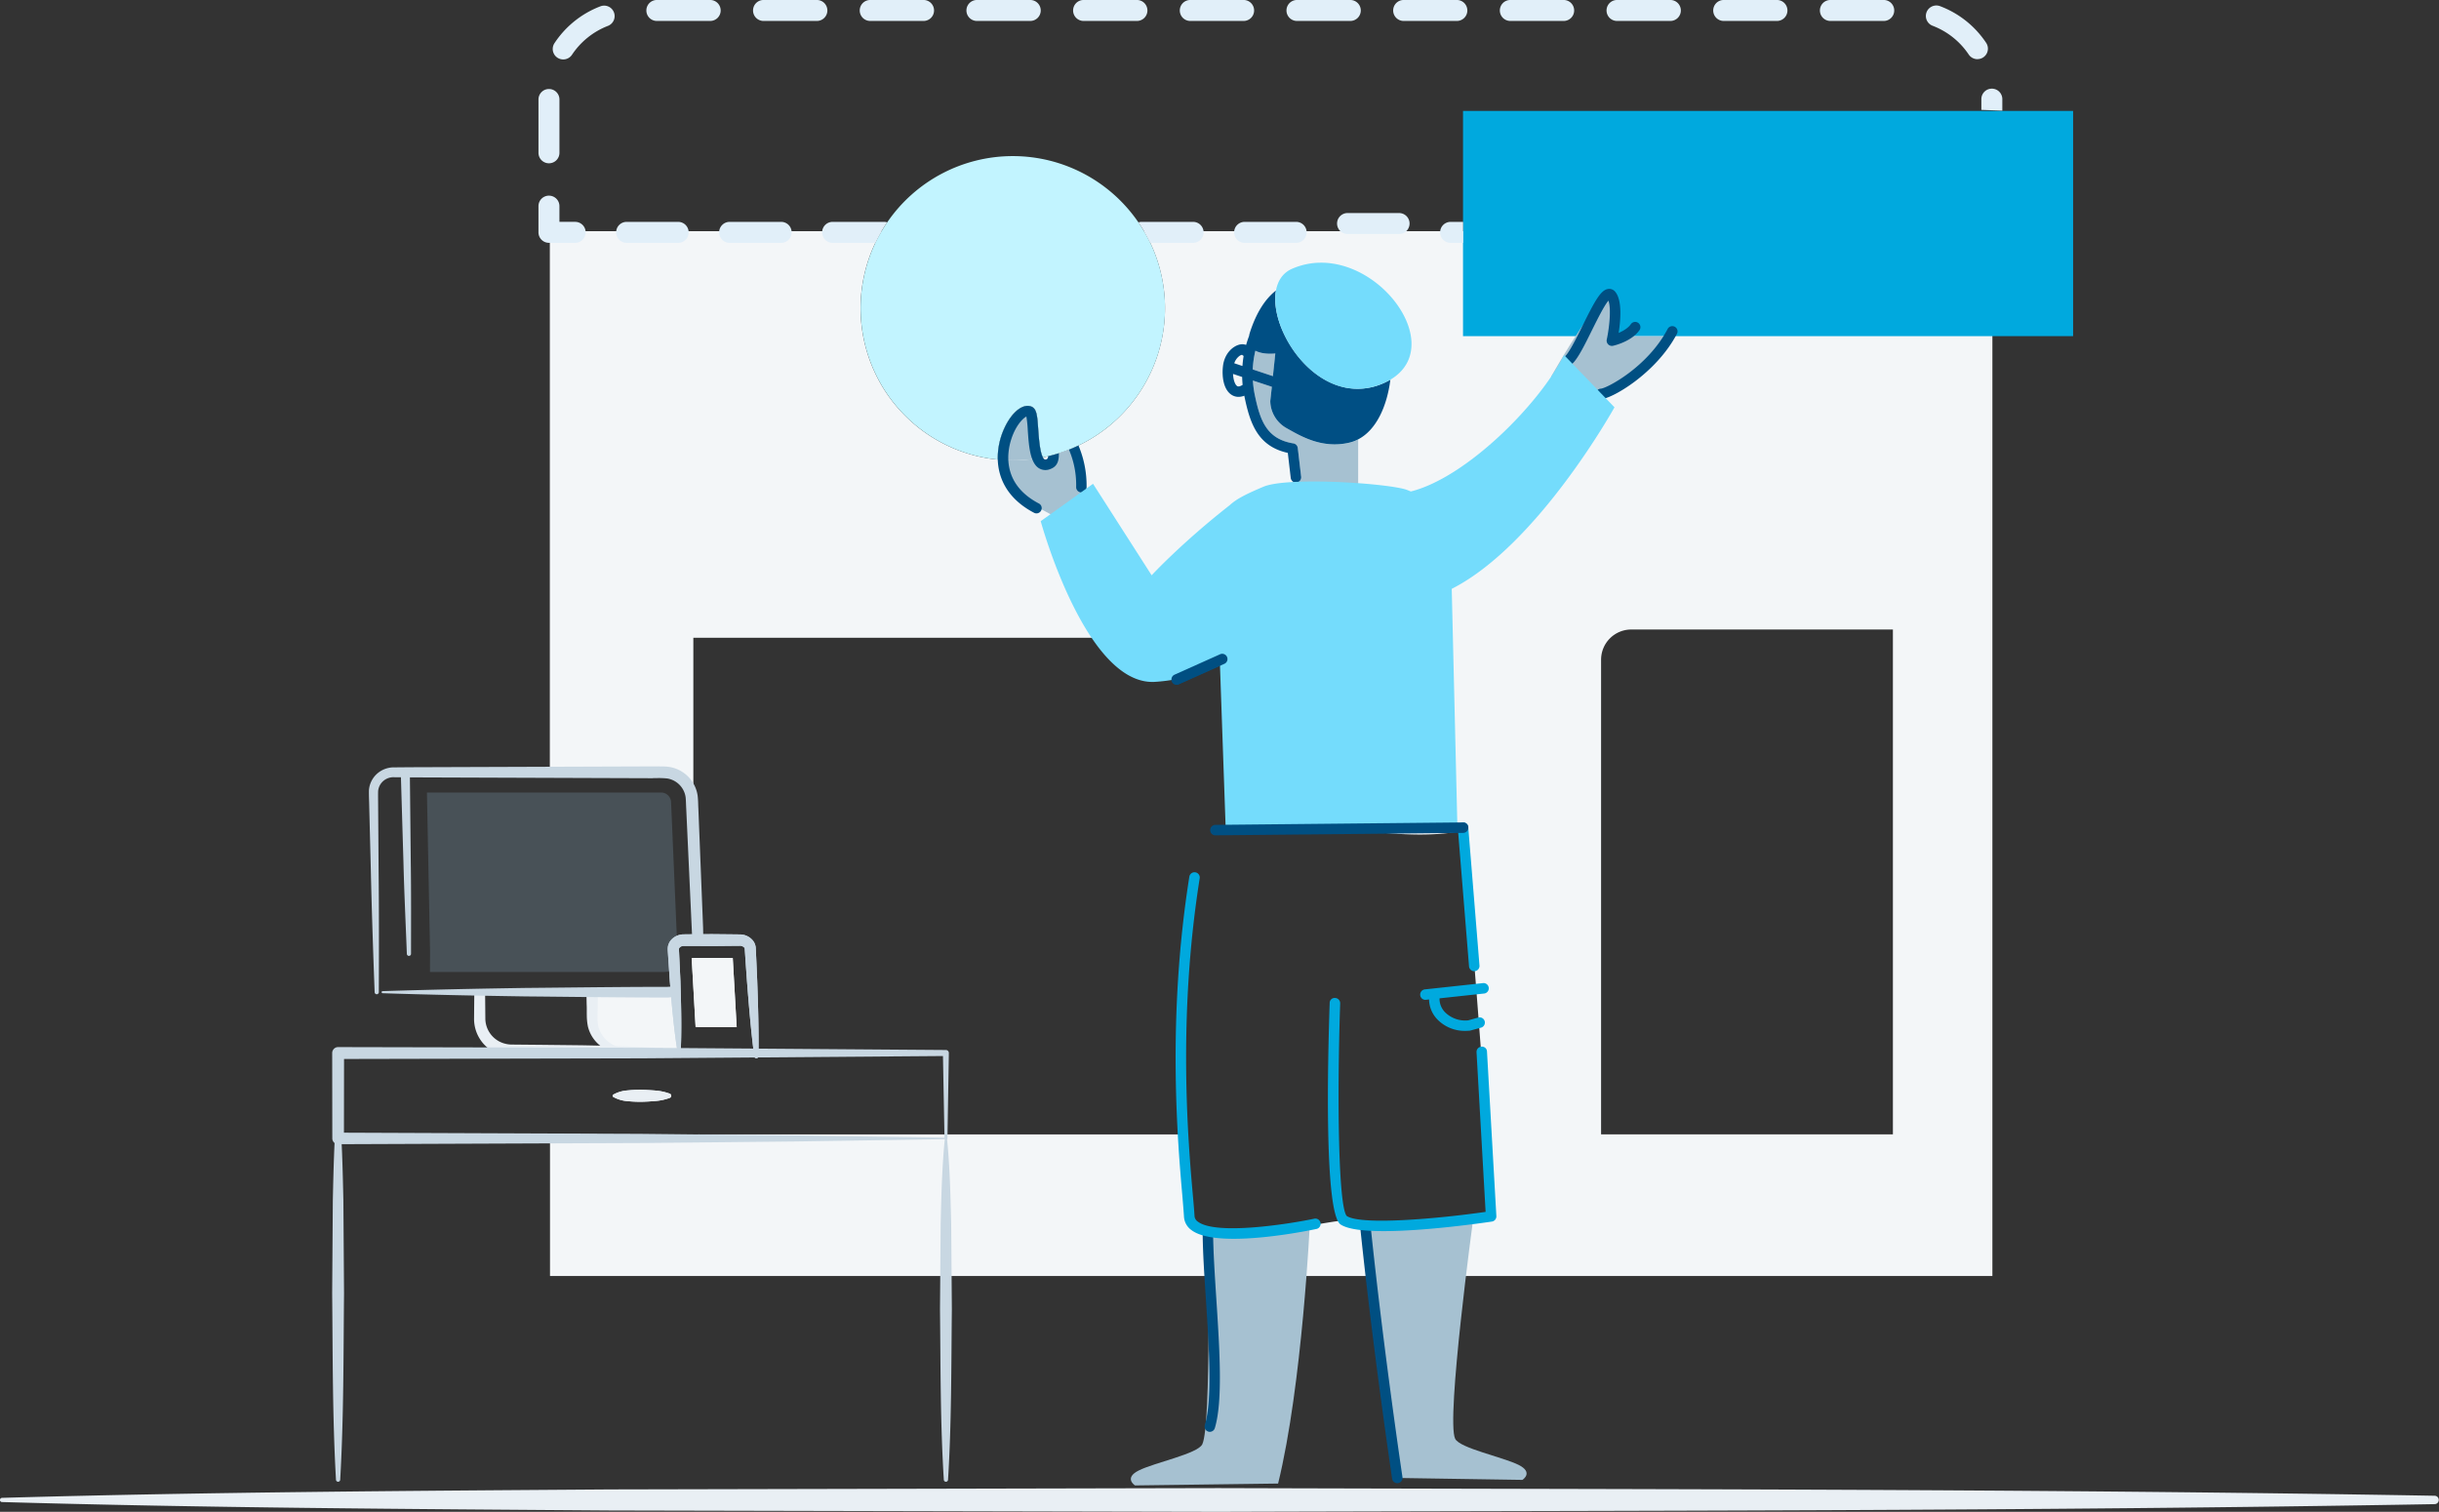 <svg id="customizeTheme" xmlns="http://www.w3.org/2000/svg" viewBox="0 0 1562.02 968.34"><rect x="0" y="0" width="1562.02" height="968.34" fill="#333333" stroke="none"/><title>customizeTheme</title><path d="M2782.37,1785.75v304h186.89V1766.4H2801.72A19.34,19.34,0,0,0,2782.37,1785.75Z" transform="translate(-1756.98 -1363.12)" style="fill:none"/><path d="M2694.2,1577.67v-66.48H2489.65c1.43,2.42,2.76,4.91,4,7.46a97.51,97.51,0,0,1-45.91,129.77l-1.12.53-1.7.78a103.66,103.66,0,0,1-12.4,4.49l-1.95.52c-.74.19-1.49.39-2.24.57q-1.71.41-3.44.76c-2-3.57-2.59-12.67-3-17.89-.57-8.53-.89-13.23-4.33-14.63-5.44-2.19-12.54,3.41-17.3,13.66a45.49,45.49,0,0,0-4.29,20.29,97.48,97.48,0,0,1-78.41-138.84c1.22-2.55,2.55-5,4-7.46H2109.11v345.3c30.68.61,91.09-10.69,91.91,17.83V1771.63h395.1V1893.7c31.53-.25,63.17,7.34,94.57,2.12a2.54,2.54,0,0,1,3,1.87c3.06,18.42,15.24,184.72,16.49,201.18,1.13,15,3.61,29.66.47,44.63a2.57,2.57,0,0,1-2.49,1.75c-11.26.59-22.59,2.08-33.86,2-10.57,0-50.89-1.13-53.77-2.15-3.56-1.26-20.91,2.91-29.77,3.48-8.49.54-42.08,2.8-50.36,3-10.37.2-21.3-.12-21.55-10.11-.14-5.61-5.37-46-4.63-51.76h-310c0,1.3-64.18-.14-95-.4v91.12h923.76V1577.67Zm275.06,512H2782.37v-304a19.34,19.34,0,0,1,19.34-19.34h167.55Z" transform="translate(-1756.98 -1363.12)" style="fill:#f3f6f8"/><path d="M2493.63,1518.65c-1.22-2.55-2.55-5-4-7.46-1.13-1.92-2.32-3.81-3.57-5.64a97.45,97.45,0,0,0-160.89,0c-1.26,1.84-2.45,3.74-3.59,5.67-1.43,2.42-2.76,4.91-4,7.46A97.48,97.48,0,0,0,2396,1657.5a45.49,45.49,0,0,1,4.29-20.29c4.75-10.25,11.85-15.85,17.3-13.66,3.44,1.4,3.76,6.1,4.33,14.63.36,5.22,1,14.32,3,17.89q1.73-.35,3.44-.76c.75-.18,1.49-.37,2.24-.57l1.95-.52a103.66,103.66,0,0,0,12.4-4.49l1.7-.78,1.12-.53a97.51,97.51,0,0,0,45.91-129.77Z" transform="translate(-1756.98 -1363.12)" style="fill:#c2f4ff"/><path d="M2969,1767.15H2801.47a19.34,19.34,0,0,0-19.34,19.34v304H2969Z" transform="translate(-1756.98 -1363.12)" style="fill:none"/><polygon points="936.97 71.05 936.97 148.82 936.97 215.3 1275.64 215.3 1327.68 215.3 1327.68 71.05 936.97 71.05" style="fill:#00a9de"/><path d="M2136.25,1998.84l52-.38,3.78,41.27-42.35-3.82S2132.86,2032.54,2136.25,1998.84Z" transform="translate(-1756.98 -1363.12)" style="fill:#f3f6f8"/><path d="M2125.33,1518.65h-16.79a6.71,6.71,0,0,1-6.71-6.71v-16.79a6.71,6.71,0,1,1,13.43,0v10.07h10.07a6.71,6.71,0,0,1,0,13.43Z" transform="translate(-1756.98 -1363.12)" style="fill:#e1eff9"/><path d="M2108.55,1467.71a6.71,6.71,0,0,1-6.71-6.71v-34.16a6.71,6.71,0,0,1,13.43,0V1461A6.71,6.71,0,0,1,2108.55,1467.71Zm9.13-66.52a6.71,6.71,0,0,1-5.59-10.43,61.47,61.47,0,0,1,29.41-23.59,6.71,6.71,0,1,1,4.8,12.54,48.88,48.88,0,0,0-23,18.48A6.7,6.7,0,0,1,2117.68,1401.19Zm905.71-.17a6.7,6.7,0,0,1-5.59-3,48.78,48.78,0,0,0-23.09-18.39,6.71,6.71,0,0,1,4.75-12.56,61.51,61.51,0,0,1,29.51,23.47,6.71,6.71,0,0,1-5.57,10.45Zm-60-24.48h-34.16a6.71,6.71,0,0,1,0-13.43h34.16a6.71,6.71,0,0,1,0,13.43Zm-68.33,0h-34.16a6.71,6.71,0,0,1,0-13.43H2895a6.71,6.71,0,0,1,0,13.43Zm-68.32,0h-34.16a6.71,6.71,0,0,1,0-13.43h34.16a6.71,6.71,0,1,1,0,13.43Zm-68.33,0h-34.16a6.71,6.71,0,1,1,0-13.43h34.16a6.71,6.71,0,0,1,0,13.43Zm-68.32,0h-34.16a6.71,6.71,0,0,1,0-13.43H2690a6.71,6.71,0,0,1,0,13.43Zm-68.33,0h-34.16a6.71,6.71,0,0,1,0-13.43h34.16a6.71,6.71,0,0,1,0,13.43Zm-68.32,0h-34.16a6.71,6.71,0,0,1,0-13.43h34.16a6.71,6.71,0,0,1,0,13.43Zm-68.33,0h-34.16a6.71,6.71,0,0,1,0-13.43h34.16a6.71,6.71,0,0,1,0,13.43Zm-68.32,0h-34.16a6.71,6.71,0,1,1,0-13.43h34.16a6.71,6.71,0,0,1,0,13.43Zm-68.33,0h-34.16a6.71,6.71,0,0,1,0-13.43h34.16a6.71,6.71,0,1,1,0,13.43Zm-68.32,0h-34.17a6.71,6.71,0,1,1,0-13.43h34.17a6.71,6.71,0,0,1,0,13.43Zm-68.33,0h-34.16a6.71,6.71,0,0,1,0-13.43h34.16a6.71,6.71,0,0,1,0,13.43Z" transform="translate(-1756.98 -1363.12)" style="fill:#e1eff9"/><path d="M2595.87,2146.26s-4.79,103.66-20.35,167.09l-91.65,1.2s-7.35-4.68,2.39-9.57c10.22-5.13,37.63-10.63,40.69-16.76,6-12,3.59-135.24,3.59-135.24" transform="translate(-1756.98 -1363.12)" style="fill:#a6c1d1"/><path d="M2631.51,2149.4s4.79,96.94,20.35,160.37L2732,2311s7.35-4.68-2.39-9.57c-10.22-5.13-37.63-10.63-40.69-16.76-6-12,11.69-142,11.69-142" transform="translate(-1756.98 -1363.12)" style="fill:#a6c1d1"/><path d="M2428.56,1659.71s2.15,1.76,2.95-5.22a96.8,96.8,0,0,1-9.45,2.1C2423.44,1659.33,2425.48,1660.74,2428.56,1659.71Z" transform="translate(-1756.98 -1363.12)" style="fill:none"/><path d="M2428.56,1659.71c-3.08,1-5.12-.39-6.51-3.12a98.07,98.07,0,0,1-16.43,1.39c-2,0-3.92-.07-5.86-.18.71,10.87,6.35,22.22,21.32,30l10.92,5.91,18.25-11.25c1.85-15.18-1.32-26.11-4.73-33a96.7,96.7,0,0,1-14,5C2430.72,1661.48,2428.56,1659.71,2428.56,1659.71Z" transform="translate(-1756.98 -1363.12)" style="fill:#a6c1d1"/><path d="M2422.06,1656.59c-4.26-8.42-2.32-29.41-5.46-30.69-5.95-2.42-18,14.09-16.83,31.89,1.94.11,3.89.18,5.86.18A98.07,98.07,0,0,0,2422.06,1656.59Z" transform="translate(-1756.98 -1363.12)" style="fill:#a6c1d1"/><path d="M2669.78,2003.53a3.36,3.36,0,0,1-.35-6.69l37.1-4a3.36,3.36,0,1,1,.72,6.67l-37.1,4Z" transform="translate(-1756.98 -1363.12)" style="fill:#00a9de"/><path d="M2695.47,2023.4a24.39,24.39,0,0,1-17.25-6.64,18.91,18.91,0,0,1-6-14.79,3.21,3.21,0,0,1,3.55-3.15,3.35,3.35,0,0,1,3.15,3.55,12.26,12.26,0,0,0,4,9.57,18.38,18.38,0,0,0,14.33,4.73l6.47-1.8a3.35,3.35,0,0,1,1.74,6.48l-7,1.9C2697.41,2023.35,2696.44,2023.4,2695.47,2023.4Z" transform="translate(-1756.98 -1363.12)" style="fill:#00a9de"/><path d="M2510.57,1801.68a3.36,3.36,0,0,1-1.38-6.42l29-13a3.36,3.36,0,1,1,2.75,6.12l-29,13A3.32,3.32,0,0,1,2510.57,1801.68Z" transform="translate(-1756.98 -1363.12)" style="fill:#004f82"/><path d="M2546.66,1602.62c.17,4,1.34,7,2.68,7.81.92.57,2.35-.09,3.47-.81q-.24-2.52-.3-5.06Z" transform="translate(-1756.98 -1363.12)" style="fill:none"/><path d="M2550.45,1591.37a9.56,9.56,0,0,0-3,4.43l5.24,1.75c.16-2.17.43-4.32.79-6.45a3.31,3.31,0,0,1-1-.72A4.74,4.74,0,0,0,2550.45,1591.37Z" transform="translate(-1756.98 -1363.12)" style="fill:none"/><path d="M2580.7,1637.25a20.24,20.24,0,0,1-10.18-17.25l1-9.1-12.14-4a64.44,64.44,0,0,0,1.22,9.25c3.32,15.85,7.25,28.2,24.71,31a3.37,3.37,0,0,1,2.81,2.92l2.16,18.43a3.37,3.37,0,0,1-2.94,3.73l-.4,0a3.34,3.34,0,0,1-2.14-.78v8.46l42,2.24V1644.6a24.54,24.54,0,0,1-5.72,2.1C2603.51,1650.74,2589.78,1642.36,2580.7,1637.25Z" transform="translate(-1756.98 -1363.12)" style="fill:#a6c1d1"/><path d="M2616.75,1611,2606,1582s-14.32-8-27.77-7.19C2585.13,1590.91,2599.26,1606.61,2616.75,1611Z" transform="translate(-1756.98 -1363.12)" style="fill:#a6c1d1"/><path d="M2561,1587.76a62.57,62.57,0,0,0-1.69,12l12.91,4.3,1.53-14.5S2566,1590.51,2561,1587.76Z" transform="translate(-1756.98 -1363.12)" style="fill:#a6c1d1"/><path d="M2642.18,1608.93a40.09,40.09,0,0,1-25.43,2c-17.49-4.36-31.61-20.06-38.5-36.2-3.84-9-5.43-18.16-4.09-25.55-6.69,5.25-12.38,13.71-16.59,26.57a18.47,18.47,0,0,0-.66,2.65c-.72,1.84-1.33,3.72-1.87,5.64a7.23,7.23,0,0,0-4-.26c-4.5,1-9.8,5.64-10.81,13.69-.81,6.49.17,15.26,5.63,18.63a8.18,8.18,0,0,0,4.33,1.21,10.19,10.19,0,0,0,3.69-.74c.06.28.1.57.16.85,3.44,16.44,8.2,31.53,27.7,35.78l1.87,16a3.39,3.39,0,0,0,3.33,3l.4,0a3.37,3.37,0,0,0,2.94-3.73l-2.16-18.43a3.37,3.37,0,0,0-2.81-2.92c-17.45-2.8-21.38-15.15-24.71-31a64.44,64.44,0,0,1-1.22-9.25l12.14,4-1,9.1a20.24,20.24,0,0,0,10.18,17.25c9.08,5.11,22.81,13.49,40.3,9.45a24.54,24.54,0,0,0,5.72-2.1c11.87-6.1,18.57-21.52,20.71-38.28A40.64,40.64,0,0,1,2642.18,1608.93Zm-92.84,1.5c-1.34-.83-2.51-3.81-2.68-7.81l5.85,1.95q.06,2.53.3,5.06C2551.69,1610.34,2550.26,1611,2549.34,1610.44Zm3.34-12.89-5.24-1.75a9.56,9.56,0,0,1,3-4.43,4.74,4.74,0,0,1,2-1,3.31,3.31,0,0,0,1,.72C2553.1,1593.22,2552.84,1595.38,2552.68,1597.55Zm19.52,6.5-12.91-4.3a62.57,62.57,0,0,1,1.69-12c5,2.75,12.75,1.79,12.75,1.79Z" transform="translate(-1756.98 -1363.12)" style="fill:#004f84"/><path d="M2584.48,1535.27c-5.88,2.56-9.17,7.61-10.32,13.94-4.83,26.63,28.33,76.05,68,59.72a40.64,40.64,0,0,0,5.24-2.61C2686.87,1583,2632.3,1514.44,2584.48,1535.27Z" transform="translate(-1756.98 -1363.12)" style="fill:#74dcfc"/><path d="M2032.34,1985.67h150.18a8.52,8.52,0,0,0,8.52-8.89l-4.28-99.89a6.41,6.41,0,0,0-6.42-6.15H2030.4l2,101.93" transform="translate(-1756.98 -1363.12)" style="fill:#86a6bd;opacity:0.26"/><path d="M2191.39,2039.77c-2.76-16-4.06-32-5.43-48.07l-.8-12.05-.4-6-.1-1.51a14.89,14.89,0,0,1,0-2,8.56,8.56,0,0,1,1.94-4.75,10.8,10.8,0,0,1,8-3.8l6.15-.07,12.08-.07,12.08.12,6.15.07a10.76,10.76,0,0,1,8,3.78,8.47,8.47,0,0,1,1.92,4.72l.15,3.1.28,6,.52,12.07c.57,16.1,1.08,32.19.8,48.34a1.35,1.35,0,0,1-2.68.15c-2.1-16-3.41-32.06-4.67-48.12l-.85-12-.4-6-.2-2.93a1.39,1.39,0,0,0-.37-.76,3.69,3.69,0,0,0-2.7-1.08l-5.92.05-12.08.12-12.08-.07-5.92,0a3.64,3.64,0,0,0-2.66,1.06,1.39,1.39,0,0,0-.37.73s0,.47,0,1l.07,1.51.28,6,.57,12.06c.45,16.1,1,32.2,0,48.38a.68.68,0,0,1-1.34.08Z" transform="translate(-1756.98 -1363.12)" style="fill:#c8d7e2"/><polygon points="471.79 657.89 469.28 613.56 442.97 613.56 445.48 657.83 471.79 657.89" style="fill:#f3f6f8"/><line x1="392.72" y1="701.82" x2="428.98" y2="701.82" style="fill:#fff"/><path d="M2149.71,2064.26a21.59,21.59,0,0,1,9.06-2.71,83.69,83.69,0,0,1,9.06-.42c3,.08,6,.26,9.06.51a34.08,34.08,0,0,1,9.06,2,1.44,1.44,0,0,1,0,2.68,34.08,34.08,0,0,1-9.06,2c-3,.25-6,.44-9.06.51a83.69,83.69,0,0,1-9.06-.42,21.59,21.59,0,0,1-9.06-2.71.78.78,0,0,1-.28-1.06A.8.8,0,0,1,2149.71,2064.26Z" transform="translate(-1756.98 -1363.12)" style="fill:#e9eff4"/><path d="M2181.34,2034.57c-17.22-1.19-34.44-1.6-51.66-1.94l-25.83-.28-12.92-.12-6.46-.06a18,18,0,0,1-5.17-.89,16.73,16.73,0,0,1-11.49-16.09l-.16-17.54c-2.3-.12-4.6-.15-6.9-.15l-.16,17.7a24,24,0,0,0,16.34,23.3,25.54,25.54,0,0,0,7.53,1.15l6.46-.06,12.92-.12,25.83-.28c17.22-.34,34.44-.74,51.66-1.94a1.35,1.35,0,0,0,0-2.69Z" transform="translate(-1756.98 -1363.12)" style="fill:#e9eff4"/><path d="M2156.47,2034.57c-8.58-1.15-15.3-7.64-16.55-15.28-.52-3.45-.09-8.55-.11-13l.17-9.79h-7.46l.17,9.79c.28,4.67-.32,8.81.82,14.38a22.45,22.45,0,0,0,8.62,12.8,20.63,20.63,0,0,0,14.34,3.78,1.38,1.38,0,0,0,1.18-1.18A1.35,1.35,0,0,0,2156.47,2034.57Z" transform="translate(-1756.98 -1363.12)" style="fill:#e9eff4"/><path d="M2189,1994.51a19.45,19.45,0,0,1-5.57.7h-4.77v0h-.5c-28.24.05-56.47.45-84.71.69-30.47.46-60.93,1.09-91.4,2.05a.67.67,0,0,0,0,1.34c30.47,1,60.93,1.59,91.4,2.05,30.47.26,60.93.72,91.4.71h.15a3.45,3.45,0,0,0,.65-.09,27.44,27.44,0,0,0,3.36-.4Z" transform="translate(-1756.98 -1363.12)" style="fill:#c8d7e2"/><path d="M2207.27,1957.36l-2.43-61.2-.61-15.3c-.15-2.7-.09-4.75-.44-8a21.85,21.85,0,0,0-18.16-18.52,36.58,36.58,0,0,0-6.11-.28,3.76,3.76,0,0,0-.72-.07l-159,.55-9.94.09a16.26,16.26,0,0,0-11.19,3.89,15.82,15.82,0,0,0-5.41,10.68c-.07,3.91.13,6.79.18,10.23l1,39.73c.59,26.49,1.48,53,2.47,79.45a1.34,1.34,0,0,0,2.68,0c.11-26.5.14-53-.15-79.49l-.29-39.74c0-3.18-.1-6.93,0-9.63a9.79,9.79,0,0,1,3.47-6.54,10,10,0,0,1,7.22-2.24l3.91,0,1.63,55c.48,19.37,1.43,38.74,2.16,58.1a1.34,1.34,0,0,0,2.68-.05c0-19.38.13-38.77-.16-58.14l-.56-54.84h.27l155.34.54.13-.07h2.09a54.42,54.42,0,0,1,7,.23,14.2,14.2,0,0,1,9.76,6.53,14,14,0,0,1,2,5.63c.2,1.84.24,4.9.38,7.29l.7,15.29,1.41,30.59,1.41,30.59.28,6.14a47.87,47.87,0,0,1,7.11.15Z" transform="translate(-1756.98 -1363.12)" style="fill:#c8d7e2"/><path d="M2191.39,2039.77c-2.76-16-4.06-32-5.43-48.07l-.8-12.05-.4-6-.1-1.51a14.89,14.89,0,0,1,0-2,8.56,8.56,0,0,1,1.94-4.75,10.8,10.8,0,0,1,8-3.8l6.15-.07,12.08-.07,12.08.12,6.15.07a10.76,10.76,0,0,1,8,3.78,8.47,8.47,0,0,1,1.92,4.72l.15,3.1.28,6,.52,12.07c.57,16.1,1.08,32.19.8,48.34a1.35,1.35,0,0,1-2.68.15c-2.1-16-3.41-32.06-4.67-48.12l-.85-12-.4-6-.2-2.93a1.39,1.39,0,0,0-.37-.76,3.69,3.69,0,0,0-2.7-1.08l-5.92.05-12.08.12-12.08-.07-5.92,0a3.64,3.64,0,0,0-2.66,1.06,1.39,1.39,0,0,0-.37.73s0,.47,0,1l.07,1.51.28,6,.57,12.06c.45,16.1,1,32.2,0,48.38a.68.68,0,0,1-1.34.08Z" transform="translate(-1756.98 -1363.12)" style="fill:#c8d7e2"/><polygon points="471.79 657.89 469.28 613.56 442.97 613.56 445.48 657.83 471.79 657.89" style="fill:#f3f6f8"/><line x1="392.72" y1="701.82" x2="428.98" y2="701.82" style="fill:#fff"/><path d="M2149.71,2064.26a21.59,21.59,0,0,1,9.06-2.71,83.69,83.69,0,0,1,9.06-.42c3,.08,6,.26,9.06.51a34.08,34.08,0,0,1,9.06,2,1.44,1.44,0,0,1,0,2.68,34.08,34.08,0,0,1-9.06,2c-3,.25-6,.44-9.06.51a83.69,83.69,0,0,1-9.06-.42,21.59,21.59,0,0,1-9.06-2.71.78.78,0,0,1-.28-1.06A.8.8,0,0,1,2149.71,2064.26Z" transform="translate(-1756.98 -1363.12)" style="fill:#e9eff4"/><path d="M1758.29,2322.51c129.84-3.7,259.68-4.48,389.52-5.4l389.52-.85c259.68.81,519.36.35,779,4.91a2.69,2.69,0,0,1,0,5.37c-259.68,4.56-519.36,4.1-779,4.91l-389.52-.85c-129.84-.92-259.68-1.7-389.52-5.4a1.34,1.34,0,0,1,0-2.68Z" transform="translate(-1756.98 -1363.12)" style="fill:#e9eff4"/><path d="M2531.81,2280.22a3.36,3.36,0,0,1-3.21-4.33c4.87-16,2.75-48.59.71-80-1-15.5-2-30.14-2.1-42.83a3.36,3.36,0,0,1,3.32-3.4h0a3.36,3.36,0,0,1,3.36,3.32c.14,12.51,1.09,27.07,2.09,42.47,2.09,32.06,4.24,65.22-1,82.44A3.36,3.36,0,0,1,2531.81,2280.22Z" transform="translate(-1756.98 -1363.12)" style="fill:#004f82"/><path d="M2651.85,2313.12a3.35,3.35,0,0,1-3.31-2.86c-.12-.81-12.12-81.19-20.37-160.52a3.36,3.36,0,1,1,6.67-.7c8.24,79.19,20.21,159.42,20.33,160.22a3.36,3.36,0,0,1-2.82,3.82A3.27,3.27,0,0,1,2651.85,2313.12Z" transform="translate(-1756.98 -1363.12)" style="fill:#004f82"/><path d="M3025.91,1433.5v-6.88a6.71,6.71,0,0,1,13.43,0V1434" transform="translate(-1756.98 -1363.12)" style="fill:#e1eff9"/><path d="M2798.25,1578.5v-1.72a26.28,26.28,0,0,1-8.95,4.54s7.5-27.34-.45-29.17-38.4,52.06-38.4,52.06l11,26.43s11.83-10.63,49.88-30.13c8.64-8.13,13.71-15.59,16.29-22Z" transform="translate(-1756.98 -1363.12)" style="fill:#a6c1d1"/><path d="M2782.12,1618.79a3.36,3.36,0,0,1,0-6.71c3.78-.14,30-13.82,42.82-38.15a3.36,3.36,0,1,1,5.94,3.13C2817.51,1602.39,2789,1618.79,2782.12,1618.79Z" transform="translate(-1756.98 -1363.12)" style="fill:#004f82"/><path d="M2761.47,1597.25a3.36,3.36,0,0,1-2.22-5.87c2.76-2.45,7.26-11.57,11.23-19.61,8.05-16.3,11.8-23,16.48-23.58a4.9,4.9,0,0,1,4.44,1.78c4.62,5.4,3.46,18.48,2.22,26.39,2.84-1.22,6-3.06,7.75-5.51a3.36,3.36,0,1,1,5.47,3.89c-5.18,7.26-16.36,9.76-16.83,9.86a3.36,3.36,0,0,1-4-4c1.66-7.7,2.93-20,1.06-24.9-2.73,3.15-7.36,12.54-10.58,19-4.66,9.44-9.05,18.35-12.81,21.66A3.31,3.31,0,0,1,2761.47,1597.25Z" transform="translate(-1756.98 -1363.12)" style="fill:#004f82"/><path d="M2425.9,1657.3c.14.09.43.29,1.35,0,.59-.19.91-.94,1.08-2q-1.71.41-3.44.76A3.51,3.51,0,0,0,2425.9,1657.3Z" transform="translate(-1756.98 -1363.12)" style="fill:none"/><path d="M2416.59,1625.9c3.14,1.27,1.2,22.27,5.46,30.69.95-.16,1.89-.34,2.83-.53-2-3.57-2.59-12.67-3-17.89-.57-8.53-.89-13.23-4.33-14.63-5.44-2.19-12.54,3.41-17.3,13.66a45.49,45.49,0,0,0-4.29,20.29c1.24.12,2.48.23,3.74.3C2398.59,1640,2410.65,1623.49,2416.59,1625.9Z" transform="translate(-1756.98 -1363.12)" style="fill:none"/><path d="M2425.9,1657.3c.14.09.43.29,1.35,0,.59-.19.91-.94,1.08-2q-1.71.41-3.44.76A3.51,3.51,0,0,0,2425.9,1657.3Z" transform="translate(-1756.98 -1363.12)" style="fill:none"/><path d="M2425.9,1657.3c.14.09.43.29,1.35,0,.59-.19.91-.94,1.08-2q-1.71.41-3.44.76A3.51,3.51,0,0,0,2425.9,1657.3Z" transform="translate(-1756.98 -1363.12)" style="fill:none"/><path d="M2428.33,1655.3l2.24-.57C2429.82,1654.93,2429.08,1655.12,2428.33,1655.3Z" transform="translate(-1756.98 -1363.12)" style="fill:none"/><path d="M2447.73,1648.42l-1.12.53Z" transform="translate(-1756.98 -1363.12)" style="fill:none"/><path d="M2191.3,1505.23h-33a6.71,6.71,0,1,0,0,13.43h33a6.71,6.71,0,1,0,0-13.43Z" transform="translate(-1756.98 -1363.12)" style="fill:#e1eff9"/><path d="M2257.26,1505.23h-33a6.71,6.71,0,1,0,0,13.43h33a6.71,6.71,0,1,0,0-13.43Z" transform="translate(-1756.98 -1363.12)" style="fill:#e1eff9"/><path d="M2587.08,1505.23h-33a6.71,6.71,0,1,0,0,13.43h33a6.71,6.71,0,1,0,0-13.43Z" transform="translate(-1756.98 -1363.12)" style="fill:#e1eff9"/><path d="M2686,1505.23a6.71,6.71,0,1,0,0,13.43h8v-13.43Z" transform="translate(-1756.98 -1363.12)" style="fill:#e1eff9"/><path d="M2653,1499.58h-33a6.71,6.71,0,0,0,0,13.43h33a6.71,6.71,0,0,0,0-13.43Z" transform="translate(-1756.98 -1363.12)" style="fill:#e1eff9"/><path d="M2323.22,1505.23h-33a6.71,6.71,0,0,0,0,13.43h27.37a97.31,97.31,0,0,1,7.57-13.14A6.72,6.72,0,0,0,2323.22,1505.23Z" transform="translate(-1756.98 -1363.12)" style="fill:#e1eff9"/><path d="M2521.11,1505.23h-33a6.71,6.71,0,0,0-2.05.32,97.32,97.32,0,0,1,7.55,13.11h27.48a6.71,6.71,0,1,0,0-13.43Z" transform="translate(-1756.98 -1363.12)" style="fill:#e1eff9"/><path d="M2425.9,1657.3c.14.09.43.29,1.35,0,.59-.19.91-.94,1.08-2q-1.71.41-3.44.76A3.51,3.51,0,0,0,2425.9,1657.3Z" transform="translate(-1756.98 -1363.12)" style="fill:none"/><path d="M2430.57,1654.73l-2.24.57c-.16,1-.49,1.78-1.08,2-.92.31-1.21.1-1.35,0a3.51,3.51,0,0,1-1-1.23c-2-3.57-2.59-12.67-3-17.89-.57-8.53-.89-13.23-4.33-14.63-5.44-2.19-12.54,3.41-17.3,13.66a45.49,45.49,0,0,0-4.29,20.29c.39,12.48,6.62,25.37,23.26,34.07a3.4,3.4,0,0,0,1.55.38,3.36,3.36,0,0,0,1.55-6.33c-23.86-12.47-20.37-32.83-17.76-41,2.86-9,7.67-13.76,9.75-14.69a83.07,83.07,0,0,1,.87,8.7c.65,9.63,1.39,20.54,6.92,24.25a7.94,7.94,0,0,0,7.21.78c4.91-1.64,5.87-5.42,5.78-10.24-.57.2-1.57.5-2.65.8l-1,.28Z" transform="translate(-1756.98 -1363.12)" style="fill:#004f82"/><path d="M2431.51,1654.49l1-.28-1.95.52Z" transform="translate(-1756.98 -1363.12)" style="fill:#004f82"/><path d="M2445.52,1649.46l-.61.27c-1.23.56-2.56,1.13-3.32,1.39a57.89,57.89,0,0,1,4.6,24,3.36,3.36,0,0,0,3.31,3.4h0a3.36,3.36,0,0,0,3.36-3.31,66.28,66.28,0,0,0-5.19-26.75l-1.12.53Z" transform="translate(-1756.98 -1363.12)" style="fill:#004f82"/><path d="M2446.61,1648.95l-1.7.78.61-.27Z" transform="translate(-1756.98 -1363.12)" style="fill:#004f82"/><path d="M2547.12,2156.58c-11.43,0-21.7-1.43-27.18-5.63a11.37,11.37,0,0,1-4.7-8.56c-.17-3-.55-7.36-1-12.93-3-34.13-10-114,4.45-204.92a3.36,3.36,0,0,1,6.64,1c-14.33,90.06-7.37,169.4-4.39,203.28.5,5.66.89,10.09,1.06,13.15a4.69,4.69,0,0,0,2.09,3.6c11.59,8.87,57.88,1.65,74.75-1.89a3.36,3.36,0,0,1,1.38,6.57C2595.85,2151.2,2569.3,2156.58,2547.12,2156.58Z" transform="translate(-1756.98 -1363.12)" style="fill:#00a9de"/><path d="M2643.2,2151.66c-12.44,0-22.94-1.1-27.65-4.25-10.39-6.93-8.37-101.49-7-141.83a3.18,3.18,0,0,1,3.47-3.25,3.37,3.37,0,0,1,3.25,3.47c-2.09,62.26-1.09,130.21,4.2,136.16,9.2,6.1,58.16,1.8,88.94-2.62l-5.81-102.27a3.36,3.36,0,0,1,3.16-3.54,3.19,3.19,0,0,1,3.54,3.16l6,105.34a3.36,3.36,0,0,1-2.85,3.51C2706.69,2146.4,2670.33,2151.66,2643.2,2151.66Z" transform="translate(-1756.98 -1363.12)" style="fill:#00a9de"/><path d="M2701.14,1985.18a3.35,3.35,0,0,1-3.34-3.09l-7.19-88.58a3.35,3.35,0,1,1,6.69-.54l7.19,88.58a3.36,3.36,0,0,1-3.08,3.61Z" transform="translate(-1756.98 -1363.12)" style="fill:#00a9de"/><path d="M2790.95,1624l-32.31-33.51c-15.78,31.57-62.67,78.58-98.1,87.42-.81-.32-1.63-.64-2.49-1-11.37-4.19-76.46-8.61-92-2-10,4.25-16.9,7.49-21.52,11.79-30.74,24.06-50,44.9-50,44.9L2457,1673l-33.51,23.94s28.72,105.32,73,102.93a107.17,107.17,0,0,0,41.78-11.27l3.7,105.84,148.35-2.55-3.6-151.61C2742,1712.26,2790.95,1624,2790.95,1624Z" transform="translate(-1756.98 -1363.12)" style="fill:#74dcfc"/><path d="M2535.2,1898.17a3.36,3.36,0,0,1,0-6.71l158.76-1.57a3.23,3.23,0,0,1,3.39,3.32,3.36,3.36,0,0,1-3.32,3.39l-158.76,1.57Z" transform="translate(-1756.98 -1363.12)" style="fill:#004f82"/><path d="M2510.57,1801.68a3.36,3.36,0,0,1-1.38-6.42l29-13a3.36,3.36,0,1,1,2.75,6.12l-29,13A3.32,3.32,0,0,1,2510.57,1801.68Z" transform="translate(-1756.98 -1363.12)" style="fill:#004f82"/><path d="M2363.75,2092.76h-.48l-96.46,1.48-97.41,1-195.87.76a3.72,3.72,0,0,1-3.73-3.7v0l-.07-54.71a3.79,3.79,0,0,1,3.78-3.8h0l194.63.42,194.63,1.45h0a1.9,1.9,0,0,1,1.89,1.92v0Zm-1.9-.95v-.47l-1-53.76,1.93,1.93L2168.15,2041l-194.63.42,3.8-3.8-.07,54.71-3.73-3.73,193.41.76,97.22,1Z" transform="translate(-1756.98 -1363.12)" style="fill:#c8d7e2"/><line x1="216.54" y1="709.01" x2="216.54" y2="947.85" style="fill:#fff"/><path d="M1974.19,2072.13c1.85,19.9,2.24,39.81,2.7,59.71l.42,59.71c-.4,39.8-.17,79.61-2.46,119.42a1.35,1.35,0,0,1-2.69,0c-2.28-39.8-2.05-79.61-2.45-119.42l.42-59.71c.46-19.9.85-39.8,2.7-59.71a.67.67,0,0,1,1.34,0Z" transform="translate(-1756.98 -1363.12)" style="fill:#c8d7e2"/><line x1="605.81" y1="729.17" x2="605.81" y2="947.85" style="fill:#fff"/><path d="M2363.46,2092.29c1.85,18.22,2.24,36.45,2.7,54.67l.42,54.67c-.4,36.45-.17,72.89-2.45,109.34a1.35,1.35,0,0,1-2.69,0c-2.28-36.45-2.05-72.89-2.46-109.34l.43-54.67c.46-18.22.85-36.45,2.7-54.67a.67.67,0,0,1,1.34,0Z" transform="translate(-1756.98 -1363.12)" style="fill:#c8d7e2"/></svg>
